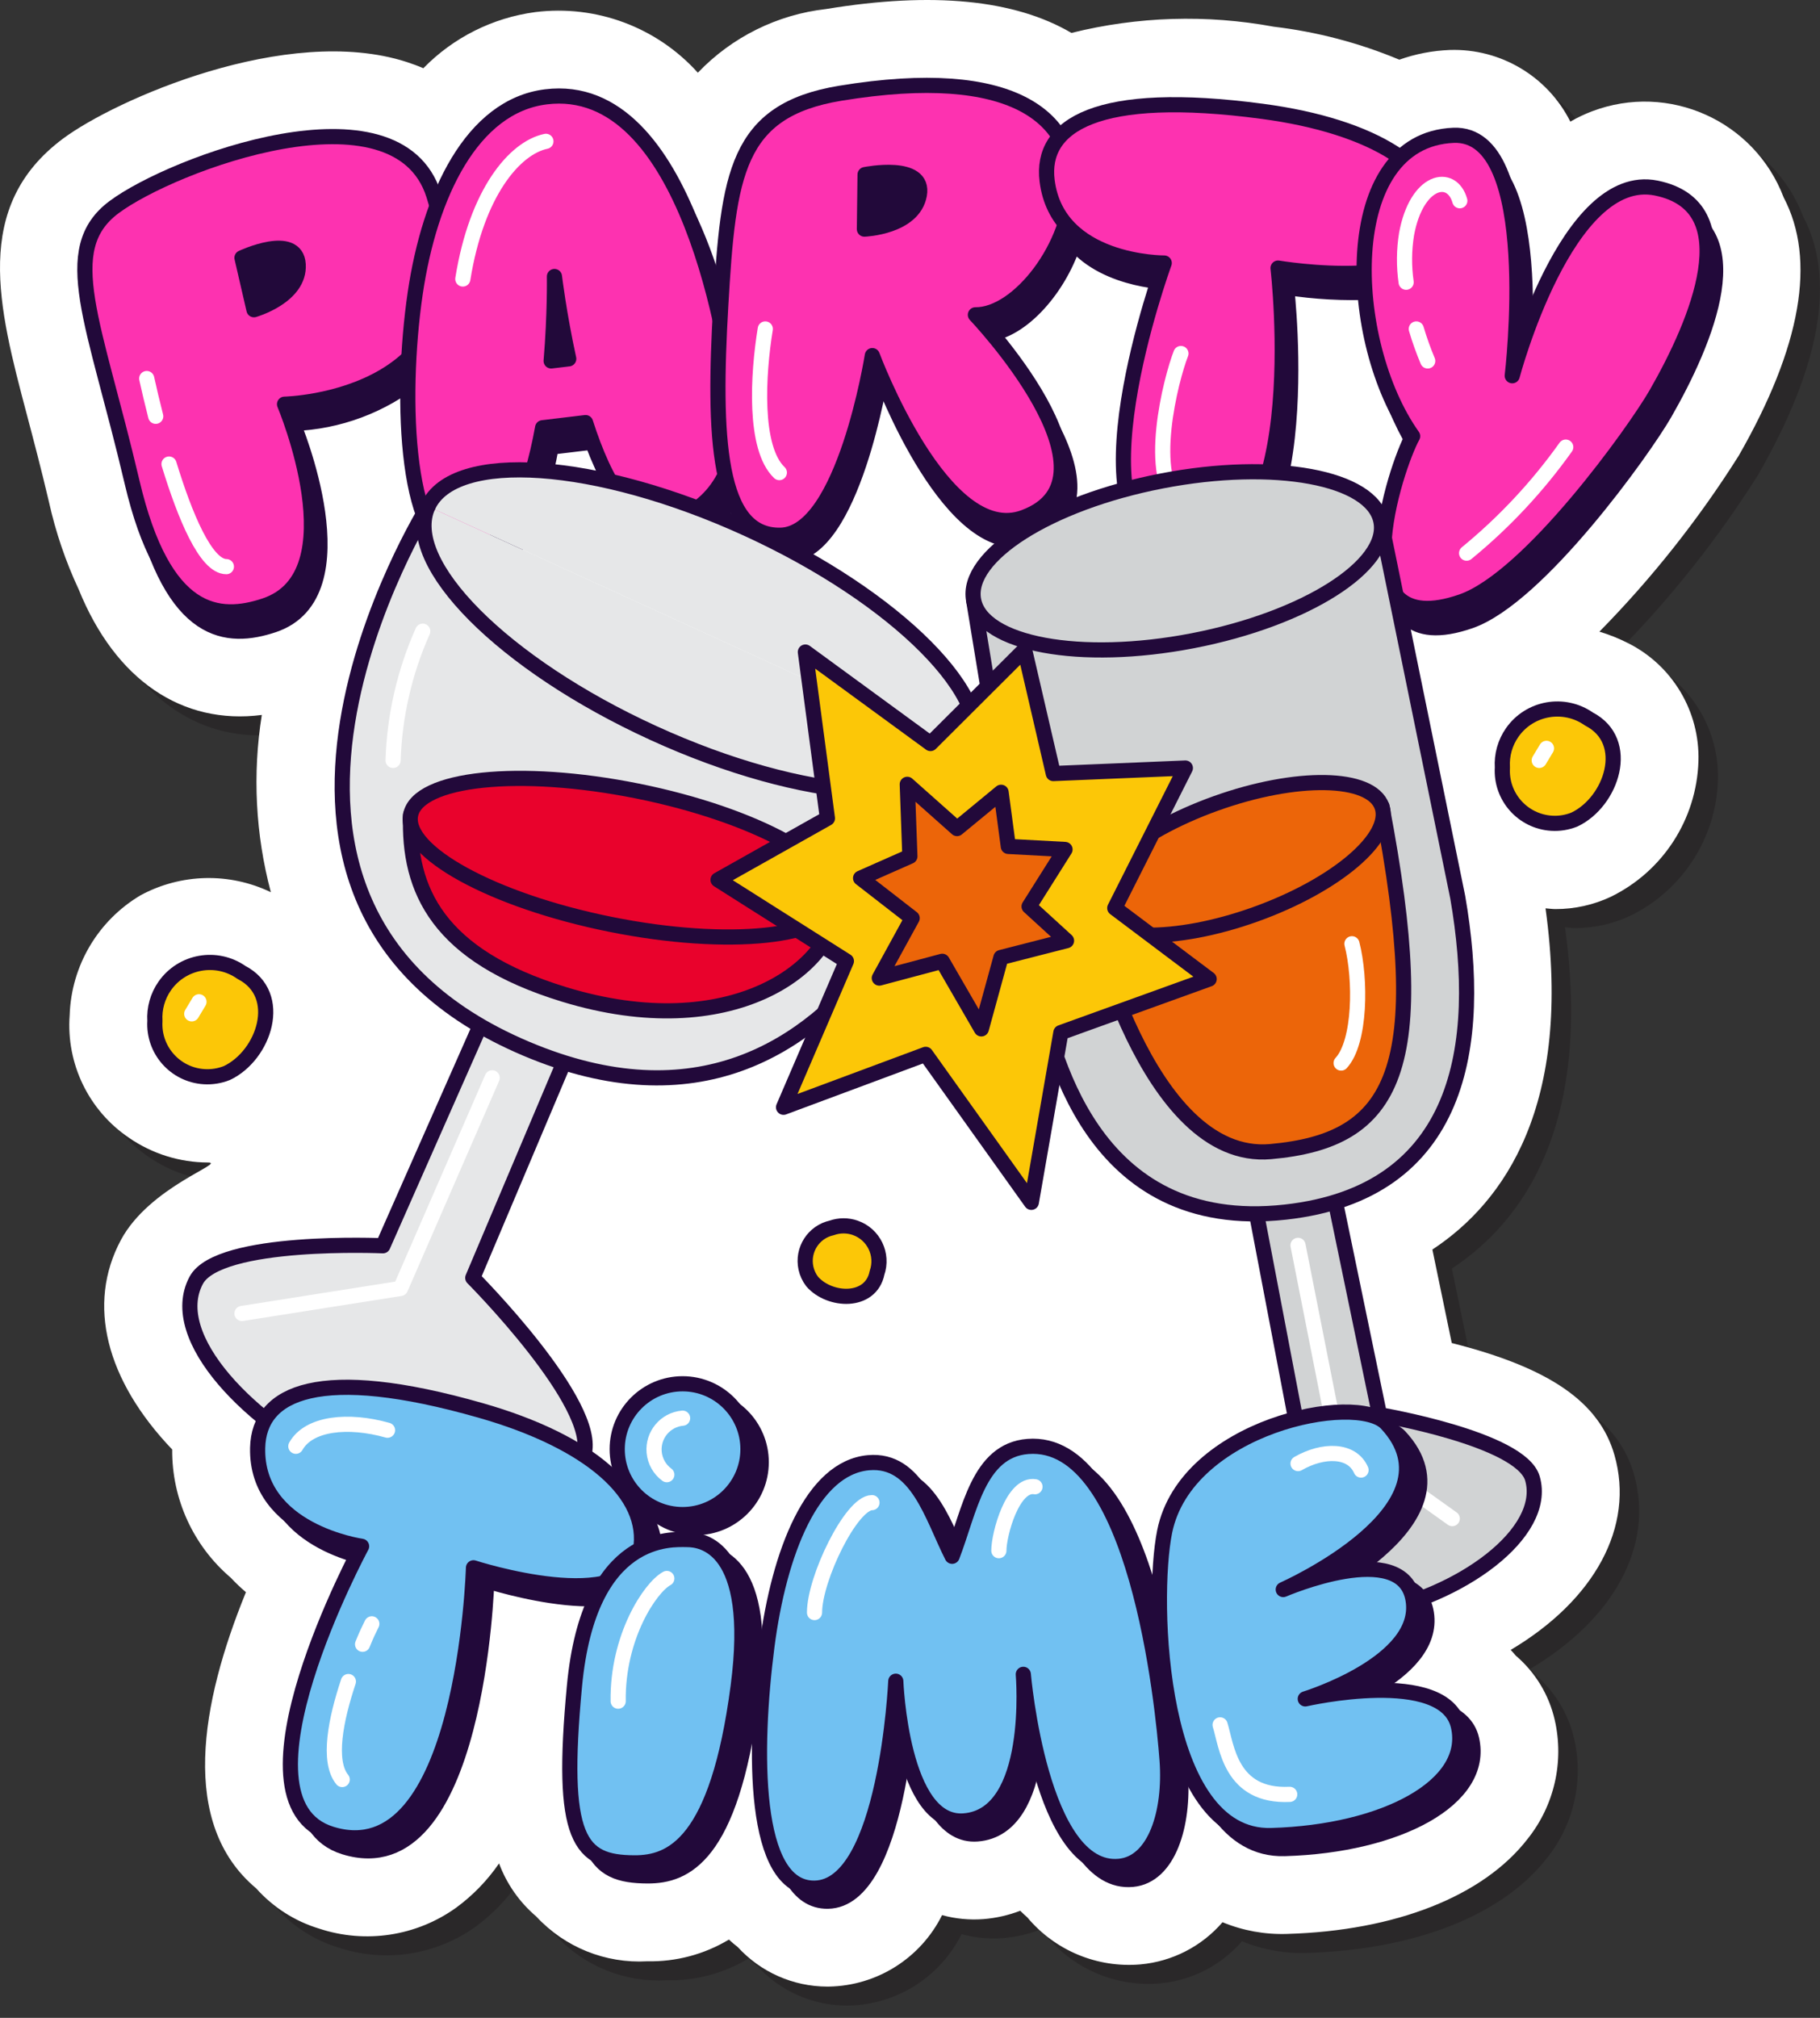 <svg width="120" height="133" viewBox="0 0 120 133" fill="none" xmlns="http://www.w3.org/2000/svg">
<rect x="0" y="0" width="120" height="133" fill="#333333" stroke="none"/>
<g clip-path="url(#clip0_5_11009)">
<path opacity="0.5" d="M115.917 31.305C120.052 24.104 121.05 18.381 118.892 14.269C116.967 9.21 111.305 6.669 106.245 8.594C105.754 8.78 105.279 9.006 104.824 9.269C103.323 6.284 100.224 4.441 96.884 4.548C95.746 4.591 94.621 4.806 93.548 5.188C90.904 4.083 88.119 3.351 85.273 3.013C80.847 2.195 76.297 2.335 71.93 3.424C68.186 1.225 62.778 0.693 55.77 1.846C52.541 2.209 49.541 3.696 47.297 6.047C44.593 3.044 40.592 1.552 36.582 2.05C33.775 2.422 31.175 3.725 29.199 5.751C28.837 5.596 28.465 5.457 28.082 5.333C20.177 2.797 8.835 7.857 5.435 10.394C-0.571 14.874 1.185 21.509 3.043 28.535C3.492 30.233 3.998 32.146 4.507 34.311C4.948 36.309 5.608 38.251 6.475 40.104C8.903 46.093 13.306 49.051 18.547 48.376C17.926 52.269 18.129 56.249 19.143 60.059C16.414 58.747 13.222 58.821 10.558 60.26C7.751 61.92 5.987 64.899 5.879 68.159C5.639 71.366 7.135 74.456 9.801 76.255C11.329 77.304 13.138 77.868 14.992 77.875C16.248 77.875 11.147 79.456 9.258 82.981C6.991 87.209 8.268 92.215 12.639 96.792C12.612 100.039 14.024 103.132 16.496 105.238C16.812 105.577 17.147 105.897 17.5 106.197C14.511 113.519 13.098 121.471 18.178 125.719C19.291 126.967 20.727 127.885 22.328 128.37C25.385 129.381 28.741 128.869 31.358 126.992C32.459 126.185 33.416 125.199 34.19 124.074C34.696 125.43 35.541 126.635 36.645 127.572C38.521 129.599 41.205 130.682 43.963 130.524C45.856 130.564 47.722 130.068 49.345 129.092C49.531 129.265 49.725 129.429 49.926 129.583C51.441 131.24 53.582 132.187 55.827 132.192C55.865 132.192 55.902 132.192 55.94 132.191C59.11 132.135 61.986 130.32 63.4 127.482C64.288 127.725 65.212 127.814 66.13 127.744C66.96 127.676 67.776 127.491 68.555 127.193C68.707 127.346 68.862 127.492 69.021 127.632C70.852 129.819 73.636 130.975 76.478 130.728C78.575 130.54 80.516 129.543 81.891 127.95C83.235 128.505 84.681 128.768 86.133 128.721C93.295 128.517 99.078 126.237 101.999 122.466C103.763 120.264 104.425 117.377 103.797 114.627C103.421 112.972 102.52 111.482 101.229 110.38C101.121 110.25 101.008 110.124 100.89 110.001C106.401 106.731 109.091 101.885 107.73 97.148C106.733 93.676 103.477 91.409 97.005 89.773L95.728 83.613C100.49 80.476 104.978 74.079 103.188 61.122C103.405 61.138 103.621 61.171 103.838 61.171C105.099 61.175 106.345 60.899 107.486 60.364C110.928 58.689 113.156 55.242 113.271 51.416C113.367 48.139 111.552 45.105 108.62 43.639C108.017 43.333 107.388 43.081 106.741 42.887C110.204 39.364 113.28 35.482 115.917 31.305Z" fill="#231F20"/>
<path d="M114.632 30.051C118.767 22.85 119.764 17.127 117.606 13.016C115.682 7.956 110.02 5.415 104.96 7.34C104.469 7.527 103.994 7.753 103.539 8.016C102.037 5.03 98.939 3.188 95.599 3.294C94.461 3.337 93.336 3.553 92.263 3.934C89.619 2.829 86.834 2.097 83.988 1.76C79.562 0.942 75.012 1.082 70.644 2.17C66.9 -0.028 61.493 -0.561 54.485 0.593C51.256 0.955 48.256 2.442 46.012 4.793C43.308 1.79 39.307 0.298 35.297 0.797C32.49 1.168 29.89 2.472 27.913 4.498C27.552 4.342 27.18 4.203 26.797 4.08C18.892 1.544 7.55 6.604 4.15 9.14C-1.856 13.62 -0.1 20.256 1.758 27.282C2.207 28.979 2.713 30.893 3.222 33.058C3.663 35.055 4.323 36.998 5.189 38.851C7.617 44.839 12.021 47.798 17.262 47.123C16.641 51.016 16.844 54.996 17.858 58.806C15.129 57.493 11.937 57.568 9.273 59.006C6.466 60.667 4.701 63.646 4.594 66.905C4.353 70.112 5.85 73.202 8.516 75.001C10.044 76.051 11.853 76.615 13.706 76.621C14.963 76.621 9.862 78.203 7.972 81.728C5.706 85.956 6.983 90.962 11.354 95.538C11.326 98.786 12.739 101.879 15.211 103.985C15.527 104.323 15.862 104.644 16.215 104.944C13.226 112.265 11.812 120.218 16.893 124.465C18.006 125.714 19.442 126.631 21.042 127.116C24.1 128.127 27.456 127.616 30.073 125.739C31.174 124.932 32.131 123.945 32.905 122.82C33.41 124.177 34.256 125.381 35.359 126.318C37.236 128.346 39.92 129.428 42.678 129.27C44.571 129.311 46.437 128.815 48.06 127.839C48.246 128.012 48.44 128.176 48.641 128.33C50.156 129.987 52.296 130.933 54.542 130.938C54.58 130.938 54.617 130.938 54.655 130.937C57.825 130.882 60.701 129.066 62.115 126.228C63.003 126.471 63.926 126.56 64.844 126.49C65.675 126.423 66.491 126.237 67.269 125.94C67.422 126.092 67.577 126.238 67.736 126.378C69.567 128.566 72.351 129.721 75.193 129.475C77.289 129.286 79.231 128.29 80.606 126.696C81.95 127.251 83.396 127.514 84.848 127.467C92.01 127.263 97.793 124.984 100.714 121.213C102.478 119.011 103.14 116.124 102.512 113.373C102.136 111.718 101.235 110.229 99.944 109.127C99.836 108.996 99.723 108.871 99.605 108.747C105.116 105.478 107.806 100.632 106.445 95.895C105.447 92.422 102.192 90.155 95.72 88.52L94.443 82.359C99.205 79.223 103.693 72.826 101.903 59.869C102.119 59.884 102.336 59.918 102.553 59.918C103.814 59.922 105.06 59.646 106.201 59.111C109.643 57.435 111.871 53.989 111.985 50.163C112.081 46.886 110.267 43.851 107.335 42.385C106.732 42.079 106.103 41.827 105.455 41.633C108.919 38.111 111.995 34.228 114.632 30.051Z" fill="white"/>
<path d="M109.766 13.67C103.855 12.465 100.27 26.039 100.27 26.039C100.27 26.039 102.204 9.954 96.397 10.192C95.086 10.219 93.835 10.744 92.898 11.661C90.15 9.945 87.036 8.901 83.809 8.613C76.154 7.589 72.046 8.453 70.417 10.31C68.8 7.666 64.581 6.003 55.965 7.42C49.096 8.55 48.585 12.763 48.084 21.399C48.066 21.711 48.051 22.014 48.035 22.321C46.562 15.793 43.285 6.823 36.557 7.657C33.194 8.074 30.83 10.985 29.372 14.868C29.303 14.62 29.24 14.375 29.157 14.117C26.735 6.52 11.928 12.058 8.083 14.927C4.34 17.718 6.786 22.462 9.268 33.046C11.364 41.982 15.003 42.202 18.028 41.193C24.074 39.175 19.324 27.914 19.324 27.914C22.316 27.806 25.192 26.73 27.521 24.849C27.182 31.137 28.036 37.86 31.189 37.731C34.096 37.612 35.581 33.661 36.339 29.467L39.171 29.128C40.431 33.056 42.325 36.489 45.003 35.563C46.488 35.058 47.704 33.97 48.37 32.55C48.92 35.077 50.017 36.596 52.027 36.553C56.219 36.464 58.078 24.713 58.078 24.713C58.078 24.713 62.761 37.338 68.066 35.377C75.105 32.774 64.873 22.024 64.873 22.024C67.096 22.051 69.769 19.213 70.799 15.989C72.994 18.624 77.325 18.61 77.325 18.61C77.325 18.61 70.787 36.526 78.089 37.663C87.193 39.081 84.83 18.943 84.83 18.943C86.709 19.234 88.614 19.337 90.514 19.25C90.524 23.072 91.63 26.811 93.702 30.023C92.598 31.994 88.667 43.801 96.936 40.928C101.435 39.366 108.375 29.655 109.757 27.248C112.474 22.515 115.716 14.883 109.766 13.67ZM36.903 25.064C37.163 21.955 37.12 19.498 37.12 19.498C37.12 19.498 37.411 21.939 38.062 24.925L36.903 25.064Z" fill="#22093A" stroke="#22093A" stroke-linecap="round" stroke-linejoin="round"/>
<path d="M7.52 13.653C3.778 16.445 6.223 21.189 8.706 31.772C10.802 40.708 14.44 40.929 17.466 39.919C23.511 37.901 18.761 26.641 18.761 26.641C18.761 26.641 32.908 26.371 28.595 12.844C26.172 5.246 11.366 10.784 7.52 13.653Z" fill="#FD32B0" stroke="#22093A" stroke-linecap="round" stroke-linejoin="round"/>
<path d="M15.955 16.993C15.955 16.993 19.537 15.315 19.661 17.433C19.785 19.551 16.745 20.414 16.745 20.414L15.955 16.993Z" fill="#22093A" stroke="#22093A" stroke-linecap="round" stroke-linejoin="round"/>
<path d="M35.994 6.383C31.11 6.988 28.331 12.855 27.378 19.322C26.345 26.338 26.735 36.616 30.627 36.457C33.534 36.338 35.019 32.386 35.776 28.193L38.609 27.854C39.868 31.781 41.763 35.215 44.441 34.289C47.388 33.271 48.867 30.351 48.474 26.881C48.05 23.127 45.378 5.219 35.994 6.383ZM36.34 23.789C36.6 20.681 36.557 18.224 36.557 18.224C36.557 18.224 36.848 20.665 37.499 23.651L36.34 23.789Z" fill="#FD32B0" stroke="#22093A" stroke-linecap="round" stroke-linejoin="round"/>
<path d="M55.403 6.146C48.534 7.276 48.024 11.489 47.523 20.125C47.024 28.717 47.274 35.368 51.466 35.279C55.658 35.19 57.516 23.439 57.516 23.439C57.516 23.439 62.2 36.064 67.505 34.102C74.544 31.5 64.312 20.75 64.312 20.75C69.97 20.82 78.597 2.332 55.403 6.146Z" fill="#FD32B0" stroke="#22093A" stroke-linecap="round" stroke-linejoin="round"/>
<path d="M57.038 11.507C57.038 11.507 61.006 10.707 60.616 12.843C60.227 14.979 56.994 15.101 56.994 15.101L57.038 11.507Z" fill="#22093A" stroke="#22093A" stroke-linecap="round" stroke-linejoin="round"/>
<path d="M83.246 7.34C72.305 5.876 68.591 8.262 69.04 11.905C69.713 17.379 76.762 17.336 76.762 17.336C76.762 17.336 70.224 35.252 77.526 36.389C86.63 37.807 84.267 17.669 84.267 17.669C84.267 17.669 94.863 19.465 94.995 14.949C95.106 11.155 90.579 8.32 83.246 7.34Z" fill="#FD32B0" stroke="#22093A" stroke-linecap="round" stroke-linejoin="round"/>
<path d="M109.205 12.396C103.294 11.191 99.709 24.765 99.709 24.765C99.709 24.765 101.643 8.68 95.836 8.919C88.229 9.231 88.729 22.533 93.141 28.749C92.037 30.72 88.106 42.528 96.375 39.655C100.874 38.092 107.813 28.382 109.195 25.975C111.913 21.241 115.155 13.609 109.205 12.396Z" fill="#FD32B0" stroke="#22093A" stroke-linecap="round" stroke-linejoin="round"/>
<path d="M35.994 9.316C33.939 9.743 31.43 12.682 30.516 18.389" stroke="white" stroke-linecap="round" stroke-linejoin="round"/>
<path d="M11.145 30.586C12.189 33.998 13.569 37.348 14.926 37.348" stroke="white" stroke-linecap="round" stroke-linejoin="round"/>
<path d="M9.674 24.95C9.823 25.627 10.024 26.488 10.267 27.438" stroke="white" stroke-linecap="round" stroke-linejoin="round"/>
<path d="M50.458 21.682C49.969 24.674 49.684 29.531 51.386 31.149" stroke="white" stroke-linecap="round" stroke-linejoin="round"/>
<path d="M93.383 21.682C93.594 22.398 93.846 23.101 94.135 23.79" stroke="white" stroke-linecap="round" stroke-linejoin="round"/>
<path d="M96.251 13.231C95.724 11.361 93.404 11.82 92.741 15.423C92.57 16.475 92.561 17.547 92.712 18.602" stroke="white" stroke-linecap="round" stroke-linejoin="round"/>
<path d="M77.863 23.301C77.216 24.95 75.519 31.486 77.863 33.379" stroke="white" stroke-linecap="round" stroke-linejoin="round"/>
<path d="M103.236 29.469C101.377 32.079 99.179 34.43 96.699 36.459" stroke="white" stroke-linecap="round" stroke-linejoin="round"/>
<path d="M28.221 33.378C29.921 29.659 39.333 30.316 49.243 34.846C59.152 39.376 65.807 46.064 64.107 49.783" fill="#E6E7E8"/>
<path d="M28.221 33.378C29.921 29.659 39.333 30.316 49.243 34.846C59.152 39.376 65.807 46.064 64.107 49.783" stroke="#22093A" stroke-linecap="round" stroke-linejoin="round"/>
<path d="M32.083 66.64L25.246 82.11C25.246 82.11 14.416 81.628 12.938 84.386C10.918 88.157 16.526 93.891 22.91 96.926C30.633 100.597 37.548 98.995 38.498 95.873C39.499 92.582 31.172 84.225 31.172 84.225L37.514 69.237" fill="#E6E7E8"/>
<path d="M32.083 66.64L25.246 82.11C25.246 82.11 14.416 81.628 12.938 84.386C10.918 88.157 16.526 93.891 22.91 96.926C30.633 100.597 37.548 98.995 38.498 95.873C39.499 92.582 31.172 84.225 31.172 84.225L37.514 69.237" stroke="#22093A" stroke-linecap="round" stroke-linejoin="round"/>
<path d="M28.22 33.378C28.22 33.378 11.912 59.459 34.672 69.111C57.156 78.645 64.106 49.783 64.106 49.783" fill="#E6E7E8"/>
<path d="M28.22 33.378C28.22 33.378 11.912 59.459 34.672 69.111C57.156 78.645 64.106 49.783 64.106 49.783" stroke="#22093A" stroke-linecap="round" stroke-linejoin="round"/>
<path d="M64.106 49.783C62.406 53.503 52.994 52.846 43.084 48.316C33.175 43.786 26.52 37.098 28.22 33.378" stroke="#22093A" stroke-linecap="round" stroke-linejoin="round"/>
<path d="M55.224 59.363C55.135 63.799 48.142 68.897 37.183 65.539C28.912 63.004 26.895 58.705 27.075 53.702L55.224 59.363Z" fill="#E9022C" stroke="#22093A" stroke-linecap="round" stroke-linejoin="round"/>
<path d="M55.224 59.363C55.712 56.936 49.806 53.701 42.033 52.138C34.26 50.575 27.563 51.275 27.075 53.702C26.587 56.13 32.493 59.364 40.266 60.927C48.038 62.49 54.735 61.79 55.224 59.363Z" fill="#E9022C" stroke="#22093A" stroke-linecap="round" stroke-linejoin="round"/>
<path d="M87.961 78.791L90.956 93.247C90.956 93.247 100.285 94.823 101.04 97.448C102.072 101.036 96.303 105.232 90.23 106.318C83.062 107.598 77.36 105.397 77.123 102.559C76.872 99.567 85.511 93.964 85.511 93.964L82.85 80.011" fill="#D1D3D4"/>
<path d="M87.961 78.791L90.956 93.247C90.956 93.247 100.285 94.823 101.04 97.448C102.072 101.036 96.303 105.232 90.23 106.318C83.062 107.598 77.36 105.397 77.123 102.559C76.872 99.567 85.511 93.964 85.511 93.964L82.85 80.011" stroke="#22093A" stroke-linecap="round" stroke-linejoin="round"/>
<path d="M64.195 39.561L68.359 64.911C69.3 69.068 71.835 81.321 84.748 79.891C96.314 78.611 97.816 68.958 96.114 59.133L91.051 34.37" fill="#D1D3D4"/>
<path d="M64.195 39.561L68.359 64.911C69.3 69.068 71.835 81.321 84.748 79.891C96.314 78.611 97.816 68.958 96.114 59.133L91.051 34.37" stroke="#22093A" stroke-linecap="round" stroke-linejoin="round"/>
<path d="M78.641 42.232C86.057 40.798 91.613 37.278 91.051 34.37C90.489 31.462 84.022 30.266 76.606 31.699C69.19 33.132 63.633 36.652 64.196 39.561C64.758 42.469 71.225 43.665 78.641 42.232Z" fill="#D1D3D4" stroke="#22093A" stroke-linecap="round" stroke-linejoin="round"/>
<path d="M71.818 60.069C71.818 60.069 75.545 76.635 83.775 75.903C92.005 75.171 94.428 70.54 91.115 53.151" fill="#EC6509"/>
<path d="M71.818 60.069C71.818 60.069 75.545 76.635 83.775 75.903C92.005 75.171 94.428 70.54 91.115 53.151" stroke="#22093A" stroke-linecap="round" stroke-linejoin="round"/>
<path d="M82.775 60.263C88.104 58.353 91.837 55.169 91.114 53.151C90.391 51.134 85.485 51.047 80.156 52.957C74.828 54.867 71.094 58.051 71.817 60.069C72.54 62.086 77.447 62.173 82.775 60.263Z" fill="#EC6509" stroke="#22093A" stroke-linecap="round" stroke-linejoin="round"/>
<path d="M61.351 49.006L67.554 42.821L69.449 50.986L78.156 50.622L73.501 59.852L79.724 64.53L69.949 68.057L68 79.247L61.035 69.493L51.662 72.981L55.806 63.347L47.344 57.991L54.555 53.935L53.101 42.977L61.351 49.006Z" fill="#FCC707" stroke="#22093A" stroke-linecap="round" stroke-linejoin="round"/>
<path d="M63.101 54.611L66.006 52.219L66.482 55.788L70.221 55.989L67.852 59.746L70.32 62.002L65.996 63.108L64.704 67.814L62.127 63.359L57.976 64.466L60.142 60.516L56.742 57.878L59.992 56.441L59.82 51.695L63.101 54.611Z" fill="#EC6509" stroke="#22093A" stroke-linecap="round" stroke-linejoin="round"/>
<path d="M15.955 86.572L26.407 84.922L32.452 71.041" stroke="white" stroke-linecap="round" stroke-linejoin="round"/>
<path d="M85.584 82.082L88.057 94.599L95.753 100.093" stroke="white" stroke-linecap="round" stroke-linejoin="round"/>
<path d="M27.873 41.603C26.675 44.288 26.011 47.18 25.918 50.118" stroke="white" stroke-linecap="round" stroke-linejoin="round"/>
<path d="M89.139 62.204C89.739 64.539 89.708 68.675 88.426 70.066" stroke="white" stroke-linecap="round" stroke-linejoin="round"/>
<path d="M32.581 93.825C21.968 90.791 17.947 92.613 17.863 96.283C17.736 101.798 24.716 102.776 24.716 102.776C24.716 102.776 15.651 119.556 22.711 121.739C31.514 124.461 32.094 104.193 32.094 104.193C32.094 104.193 42.318 107.506 43.103 103.057C43.763 99.319 39.694 95.858 32.581 93.825Z" fill="#22093A" stroke="#22093A" stroke-linecap="round" stroke-linejoin="round"/>
<path d="M42.7 123.642C45.16 123.65 48.181 122.393 49.544 112.01C50.761 102.74 47.118 102.335 46.176 102.332C45.234 102.329 39.708 101.833 38.751 111.972C37.794 122.111 39.057 123.629 42.7 123.642Z" fill="#22093A" stroke="#22093A" stroke-linecap="round" stroke-linejoin="round"/>
<path d="M45.881 100.685C48.261 100.685 50.191 98.755 50.191 96.375C50.191 93.994 48.261 92.064 45.881 92.064C43.5 92.064 41.57 93.994 41.57 96.375C41.57 98.755 43.5 100.685 45.881 100.685Z" fill="#22093A" stroke="#22093A" stroke-linecap="round" stroke-linejoin="round"/>
<path d="M68.646 96.195C65.369 96.453 64.81 100.438 63.651 103.434C62.325 100.82 61.342 96.98 58.136 97.267C54.43 97.6 52.245 103.139 51.437 109.387C50.561 116.165 50.471 125.367 54.581 125.31C59.319 125.243 59.936 111.668 59.936 111.668C59.936 111.668 60.295 121.186 64.428 120.877C69.147 120.524 68.344 111.216 68.344 111.216C68.344 111.216 69.474 124.357 74.671 123.87C77.046 123.647 78.076 120.284 77.825 116.88C77.553 113.197 75.773 95.635 68.646 96.195Z" fill="#22093A" stroke="#22093A" stroke-linecap="round" stroke-linejoin="round"/>
<path d="M92.292 94.681C90.338 92.585 79.077 94.852 77.664 101.803C76.742 106.34 77.209 122.055 84.693 121.841C92.178 121.628 97.926 118.556 97.031 114.639C96.137 110.722 86.935 112.833 86.935 112.833C86.935 112.833 94.699 110.453 94.047 106.328C93.395 102.204 85.483 105.627 85.483 105.627C85.483 105.627 97.534 100.306 92.292 94.681Z" fill="#22093A" stroke="#22093A" stroke-linecap="round" stroke-linejoin="round"/>
<path d="M31.706 92.967C21.093 89.933 17.072 91.755 16.988 95.424C16.861 100.939 23.841 101.917 23.841 101.917C23.841 101.917 14.776 118.697 21.836 120.881C30.639 123.603 31.219 103.335 31.219 103.335C31.219 103.335 41.443 106.647 42.228 102.199C42.888 98.46 38.819 95 31.706 92.967Z" fill="#71C1F2" stroke="#22093A" stroke-linecap="round" stroke-linejoin="round"/>
<path d="M41.827 122.783C44.286 122.792 47.307 121.535 48.671 111.152C49.888 101.881 46.245 101.477 45.303 101.473C44.361 101.47 38.835 100.975 37.878 111.114C36.921 121.252 38.184 122.77 41.827 122.783Z" fill="#71C1F2" stroke="#22093A" stroke-linecap="round" stroke-linejoin="round"/>
<path d="M45.006 99.827C47.386 99.827 49.316 97.897 49.316 95.516C49.316 93.136 47.386 91.206 45.006 91.206C42.625 91.206 40.695 93.136 40.695 95.516C40.695 97.897 42.625 99.827 45.006 99.827Z" fill="#71C1F2" stroke="#22093A" stroke-linecap="round" stroke-linejoin="round"/>
<path d="M67.773 95.337C64.496 95.595 63.937 99.58 62.778 102.575C61.452 99.961 60.469 96.121 57.263 96.409C53.557 96.742 51.372 102.28 50.564 108.528C49.688 115.307 49.598 124.509 53.708 124.451C58.446 124.385 59.063 110.81 59.063 110.81C59.063 110.81 59.422 120.328 63.555 120.019C68.274 119.665 67.471 110.357 67.471 110.357C67.471 110.357 68.601 123.499 73.798 123.012C76.173 122.789 77.203 119.426 76.952 116.021C76.68 112.339 74.9 94.776 67.773 95.337Z" fill="#71C1F2" stroke="#22093A" stroke-linecap="round" stroke-linejoin="round"/>
<path d="M91.419 93.823C89.465 91.726 78.204 93.993 76.791 100.945C75.869 105.481 76.335 121.197 83.82 120.983C91.305 120.769 97.053 117.697 96.158 113.78C95.264 109.864 86.062 111.975 86.062 111.975C86.062 111.975 93.826 109.594 93.174 105.47C92.522 101.346 84.61 104.768 84.61 104.768C84.61 104.768 96.661 99.448 91.419 93.823Z" fill="#71C1F2" stroke="#22093A" stroke-linecap="round" stroke-linejoin="round"/>
<path d="M22.97 110.832C22.142 113.307 21.584 116.082 22.563 117.29" stroke="white" stroke-linecap="round" stroke-linejoin="round"/>
<path d="M24.515 107.028C24.29 107.491 24.197 107.663 23.906 108.375" stroke="white" stroke-linecap="round" stroke-linejoin="round"/>
<path d="M45.007 93.473C43.87 93.574 43.03 94.578 43.131 95.716C43.184 96.307 43.488 96.847 43.966 97.198" stroke="white" stroke-linecap="round" stroke-linejoin="round"/>
<path d="M43.966 104.038C42.865 104.634 40.699 107.9 40.759 112.126" stroke="white" stroke-linecap="round" stroke-linejoin="round"/>
<path d="M25.551 94.267C22.956 93.534 20.361 93.8 19.506 95.324" stroke="white" stroke-linecap="round" stroke-linejoin="round"/>
<path d="M65.859 102.206C65.859 101.107 66.775 97.748 68.241 97.992" stroke="white" stroke-linecap="round" stroke-linejoin="round"/>
<path d="M53.705 106.285C53.705 104.038 56.132 99.051 57.492 99.04" stroke="white" stroke-linecap="round" stroke-linejoin="round"/>
<path d="M80.447 113.688C80.883 115.092 81.128 118.451 85.036 118.268" stroke="white" stroke-linecap="round" stroke-linejoin="round"/>
<path d="M85.586 96.465C87.235 95.517 89.139 95.517 89.739 96.893" stroke="white" stroke-linecap="round" stroke-linejoin="round"/>
<path d="M54.841 80.931C53.638 81.194 52.877 82.383 53.14 83.586C53.21 83.907 53.351 84.209 53.552 84.47C54.705 85.791 57.419 85.917 57.825 83.898C58.249 82.68 57.605 81.35 56.387 80.926C55.886 80.752 55.341 80.754 54.841 80.931Z" fill="#FCC707" stroke="#22093A" stroke-linecap="round" stroke-linejoin="round"/>
<path d="M10.214 67.295C10.097 69.205 11.551 70.848 13.461 70.965C13.972 70.997 14.483 70.914 14.959 70.725C17.424 69.562 18.763 65.559 15.919 64.093C14.278 62.943 12.015 63.341 10.864 64.982C10.391 65.656 10.162 66.472 10.214 67.295Z" fill="#FCC707" stroke="#22093A" stroke-linecap="round" stroke-linejoin="round"/>
<path d="M13.119 66.029L12.643 66.823" stroke="white" stroke-linecap="round" stroke-linejoin="round"/>
<path d="M99.058 50.59C98.941 52.501 100.395 54.144 102.305 54.261C102.816 54.293 103.327 54.21 103.802 54.02C106.267 52.858 107.607 48.855 104.763 47.389C103.121 46.239 100.859 46.636 99.708 48.278C99.235 48.952 99.006 49.768 99.058 50.59Z" fill="#FCC707" stroke="#22093A" stroke-linecap="round" stroke-linejoin="round"/>
<path d="M101.965 49.325L101.488 50.118" stroke="white" stroke-linecap="round" stroke-linejoin="round"/>
</g>
<defs>
<clipPath id="clip0_5_11009">
<rect width="120" height="132.191" fill="white"/>
</clipPath>
</defs>
</svg>
